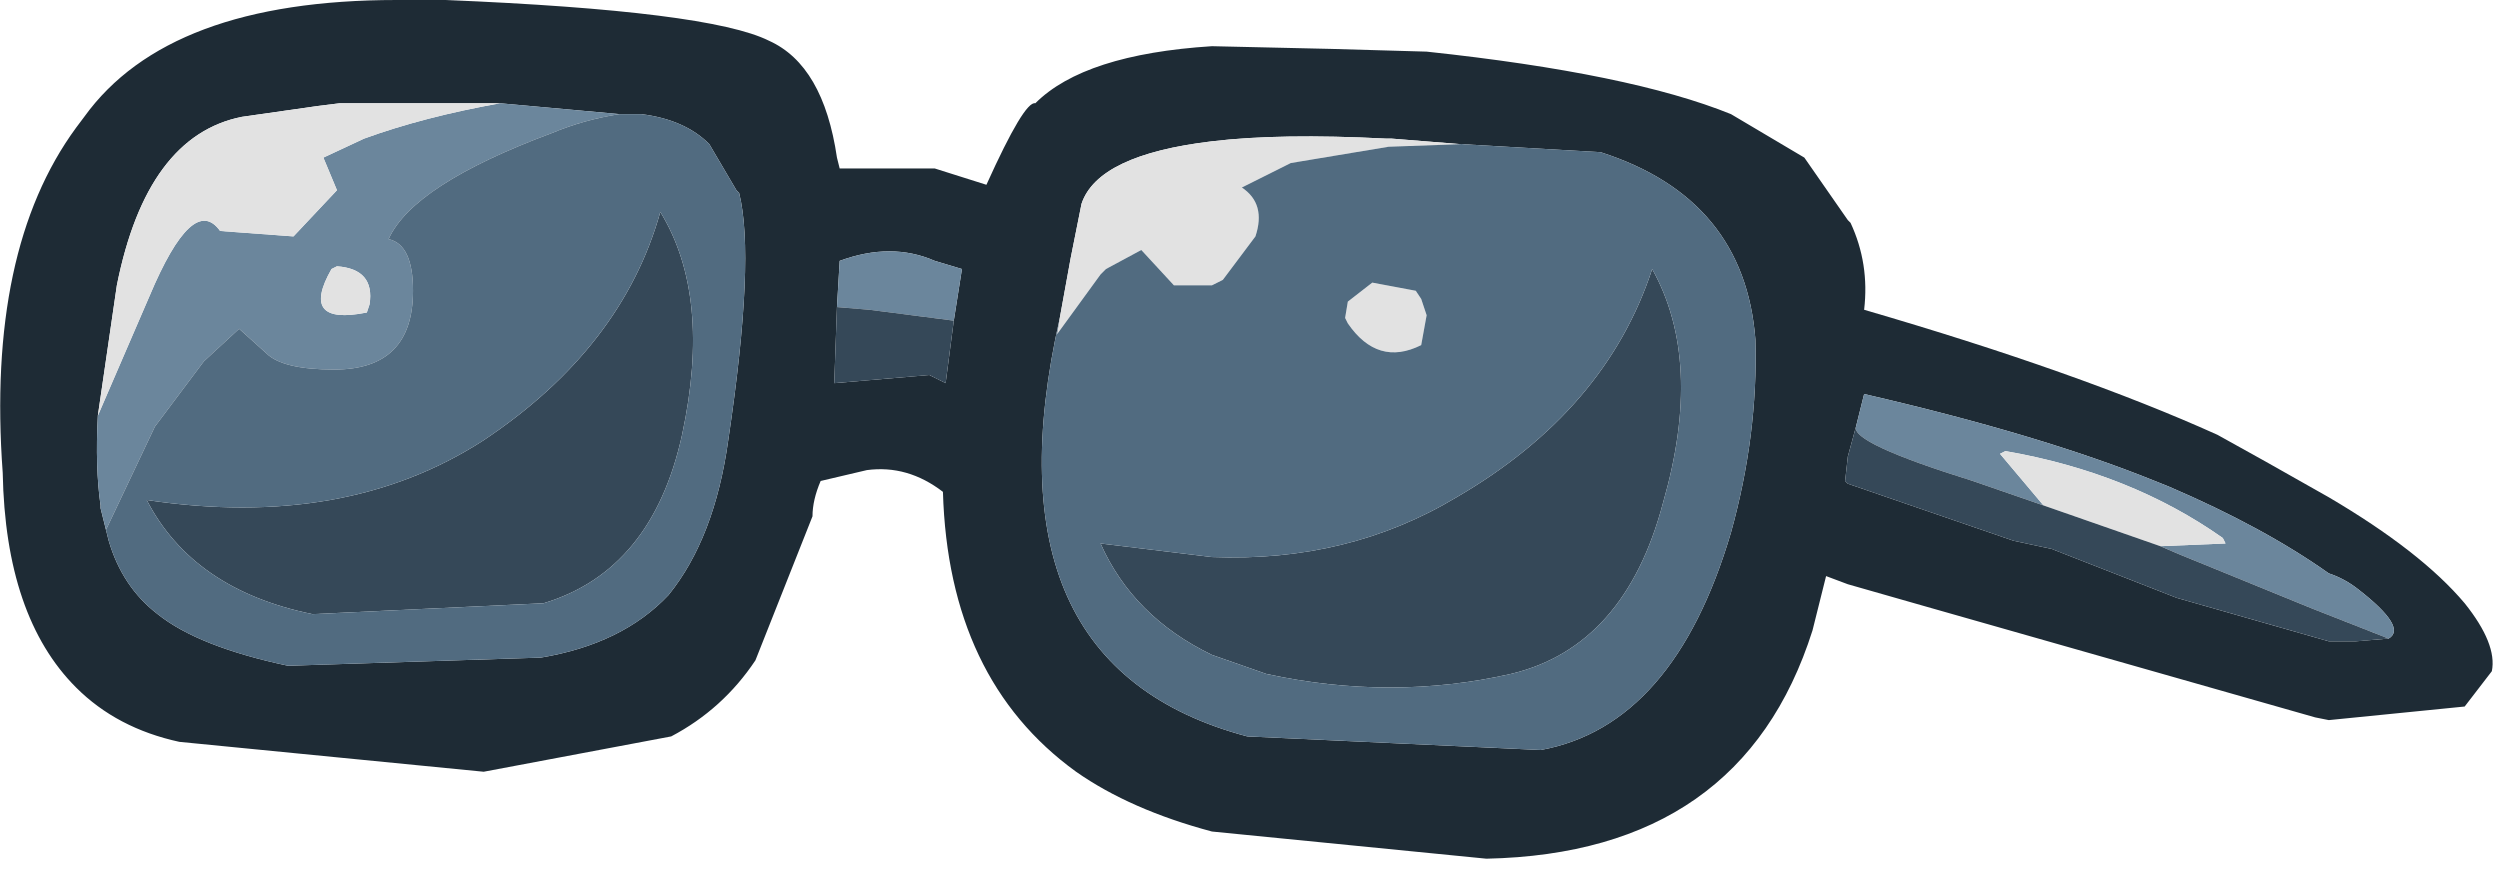 <?xml version="1.0" encoding="utf-8"?>
<svg version="1.1" id="Layer_1"
xmlns="http://www.w3.org/2000/svg"
xmlns:xlink="http://www.w3.org/1999/xlink"
xmlns:author="http://www.sothink.com"
width="46px" height="16px"
xml:space="preserve">
<g id="467" transform="matrix(1, 0, 0, 1, 0, 0)">
<path style="fill:#1E2B35;fill-opacity:1" d="M41.7,8.5L42.85 9.15Q44.55 10.15 45.35 11.1Q45.95 11.85 45.85 12.35L45.35 13L42.85 13.25L42.6 13.2L35.4 11.15L34 10.75L33.6 10.6L33.35 11.6Q32.05 15.7 27.35 15.8L22.3 15.3Q20.8 14.9 19.8 14.2Q17.45 12.5 17.35 9.05Q16.7 8.55 15.95 8.65L15.1 8.85Q14.95 9.2 14.95 9.5L13.9 12.15Q13.3 13.05 12.35 13.55L8.9 14.2L3.3 13.65Q2.15 13.4 1.4 12.65Q0.1 11.35 0.05 8.7Q-0.25 4.6 1.4 2.35L1.55 2.15Q3.1 0 7.3 0L8.2 0Q13.05 0.2 14.15 0.75Q15.15 1.2 15.4 2.9L15.45 3.1L16.05 3.1L16.5 3.1L17.2 3.1L18.15 3.4Q18.85 1.85 19.05 1.9Q19.95 1 22.3 0.85L24.5 0.9L26.25 0.95Q30 1.35 31.85 2.1L33.2 2.9L34 4.05L34.05 4.1Q34.4 4.85 34.3 5.7Q38.25 6.85 40.8 8L41.7 8.5M43.95,11.75Q44.3 11.55 43.4 10.85Q43.15 10.65 42.85 10.55Q41.65 9.7 39.9 8.95L39.65 8.85Q37.55 8 34.3 7.25L34.15 7.85L34 8.4L33.95 8.85L34 8.9L37.05 9.95L37.75 10.1L40.05 11L42.85 11.8L43.35 11.8L43.95 11.75M25.6,2.55L25.5 2.55Q23.55 2.45 22.3 2.6Q20.2 2.85 19.9 3.75L19.7 4.75L19.5 5.85Q18.05 12.25 22.95 13.55L28.35 13.8Q30.8 13.35 31.85 9.8Q32.35 8 32.3 6.25Q32.1 3.65 29.45 2.8L26.85 2.65L25.6 2.55M17.55,5.9L17.7 4.95L17.2 4.8Q16.4 4.45 15.45 4.8L15.4 5.65L15.35 7.05L17.1 6.9L17.4 7.05L17.55 5.9M6.25,1.9L5.85 1.95L4.45 2.15Q2.7 2.5 2.15 5.25L1.8 7.65Q1.75 8.6 1.85 9.3L1.85 9.35L1.95 9.75L2 9.95Q2.25 10.8 2.9 11.3Q3.65 11.9 5.3 12.25L9.95 12.1Q11.45 11.85 12.3 10.95Q13.15 9.9 13.4 8.1Q13.9 4.75 13.6 3.55L13.55 3.5L13.05 2.65Q12.6 2.2 11.8 2.1L11.4 2.1L9.2 1.9L6.25 1.9" />
<path style="fill:#6B869C;fill-opacity:1" d="M36.3,8.85Q34.05 8.15 34.15 7.85L34.3 7.25Q37.55 8 39.65 8.85L39.9 8.95Q41.65 9.7 42.85 10.55Q43.15 10.65 43.4 10.85Q44.3 11.55 43.95 11.75L42.55 11.2L40.1 10.2L39.75 10.05L40.95 10L40.9 9.9Q39.2 8.7 36.9 8.3L36.8 8.35L37.6 9.3L36.3 8.85M15.45,4.8Q16.4 4.45 17.2 4.8L17.7 4.95L17.55 5.9L16 5.7L15.4 5.65L15.45 4.8M1.85,9.35L1.85 9.3Q1.75 8.6 1.8 7.65L2.75 5.45Q3.55 3.55 4.05 4.25L5.4 4.35L6.2 3.5L5.95 2.9L6.7 2.55Q7.8 2.15 9.2 1.9L11.4 2.1Q10.75 2.2 10.15 2.45Q7.6 3.4 7.15 4.4Q7.6 4.5 7.6 5.35Q7.6 6.8 6.15 6.8Q5.2 6.8 4.9 6.5L4.4 6.05L3.75 6.65L2.85 7.85L1.95 9.75L1.85 9.35M6.75,5.75L6.8 5.6Q6.9 4.95 6.2 4.9L6.1 4.95Q5.5 6 6.75 5.75" />
<path style="fill:#E2E2E2;fill-opacity:1" d="M37.6,9.3L36.8 8.35L36.9 8.3Q39.2 8.7 40.9 9.9L40.95 10L39.75 10.05L37.6 9.3M19.5,5.85L19.7 4.75L19.9 3.75Q20.2 2.85 22.3 2.6Q23.55 2.45 25.5 2.55L25.6 2.55L26.85 2.65L26.95 2.65L25.55 2.7L23.75 3L22.85 3.45Q23.3 3.75 23.1 4.35L22.5 5.15L22.3 5.25L21.6 5.25L21 4.6L20.35 4.95L20.25 5.05L19.45 6.15L19.5 5.85M26.15,5.5L26.25 5.8L26.15 6.35Q25.35 6.75 24.8 5.95L24.75 5.85L24.8 5.55L25.25 5.2L26.05 5.35L26.15 5.5M9.2,1.9Q7.8 2.15 6.7 2.55L5.95 2.9L6.2 3.5L5.4 4.35L4.05 4.25Q3.55 3.55 2.75 5.45L1.8 7.65L2.15 5.25Q2.7 2.5 4.45 2.15L5.85 1.95L6.25 1.9L9.2 1.9M6.1,4.95L6.2 4.9Q6.9 4.95 6.8 5.6L6.75 5.75Q5.5 6 6.1 4.95" />
<path style="fill:#354858;fill-opacity:1" d="M43.35,11.8L42.85 11.8L40.05 11L37.75 10.1L37.05 9.95L34 8.9L33.95 8.85L34 8.4L34.15 7.85Q34.05 8.15 36.3 8.85L37.6 9.3L39.75 10.05L40.1 10.2L42.55 11.2L43.95 11.75L43.35 11.8M30.6,9.25Q29.9 11.9 27.8 12.4Q25.6 12.9 23.3 12.4L22.3 12.05Q20.85 11.35 20.25 10L22.3 10.25Q24.8 10.35 26.8 9.15Q29.55 7.55 30.4 4.95Q31.35 6.65 30.6 9.25M17.4,7.05L17.1 6.9L15.35 7.05L15.4 5.65L16 5.7L17.55 5.9L17.4 7.05M12.55,8Q12 10.5 10 11.1L5.75 11.3Q3.55 10.85 2.7 9.2Q6.35 9.75 8.9 8.1Q11.45 6.4 12.15 3.9Q13.1 5.45 12.55 8" />
<path style="fill:#516B80;fill-opacity:1" d="M19.45,6.15L20.25 5.05L20.35 4.95L21 4.6L21.6 5.25L22.3 5.25L22.5 5.15L23.1 4.35Q23.3 3.75 22.85 3.45L23.75 3L25.55 2.7L26.95 2.65L26.85 2.65L29.45 2.8Q32.1 3.65 32.3 6.25Q32.35 8 31.85 9.8Q30.8 13.35 28.35 13.8L22.95 13.55Q18.05 12.25 19.5 5.85L19.45 6.15M30.4,4.95Q29.55 7.55 26.8 9.15Q24.8 10.35 22.3 10.25L20.25 10Q20.85 11.35 22.3 12.05L23.3 12.4Q25.6 12.9 27.8 12.4Q29.9 11.9 30.6 9.25Q31.35 6.65 30.4 4.95M26.05,5.35L25.25 5.2L24.8 5.55L24.75 5.85L24.8 5.95Q25.35 6.75 26.15 6.35L26.25 5.8L26.15 5.5L26.05 5.35M11.8,2.1Q12.6 2.2 13.05 2.65L13.55 3.5L13.6 3.55Q13.9 4.75 13.4 8.1Q13.15 9.9 12.3 10.95Q11.45 11.85 9.95 12.1L5.3 12.25Q3.65 11.9 2.9 11.3Q2.25 10.8 2 9.95L1.95 9.75L2.85 7.85L3.75 6.65L4.4 6.05L4.9 6.5Q5.2 6.8 6.15 6.8Q7.6 6.8 7.6 5.35Q7.6 4.5 7.15 4.4Q7.6 3.4 10.15 2.45Q10.75 2.2 11.4 2.1L11.8 2.1M12.15,3.9Q11.45 6.4 8.9 8.1Q6.35 9.75 2.7 9.2Q3.55 10.85 5.75 11.3L10 11.1Q12 10.5 12.55 8Q13.1 5.45 12.15 3.9" />
</g>
</svg>
